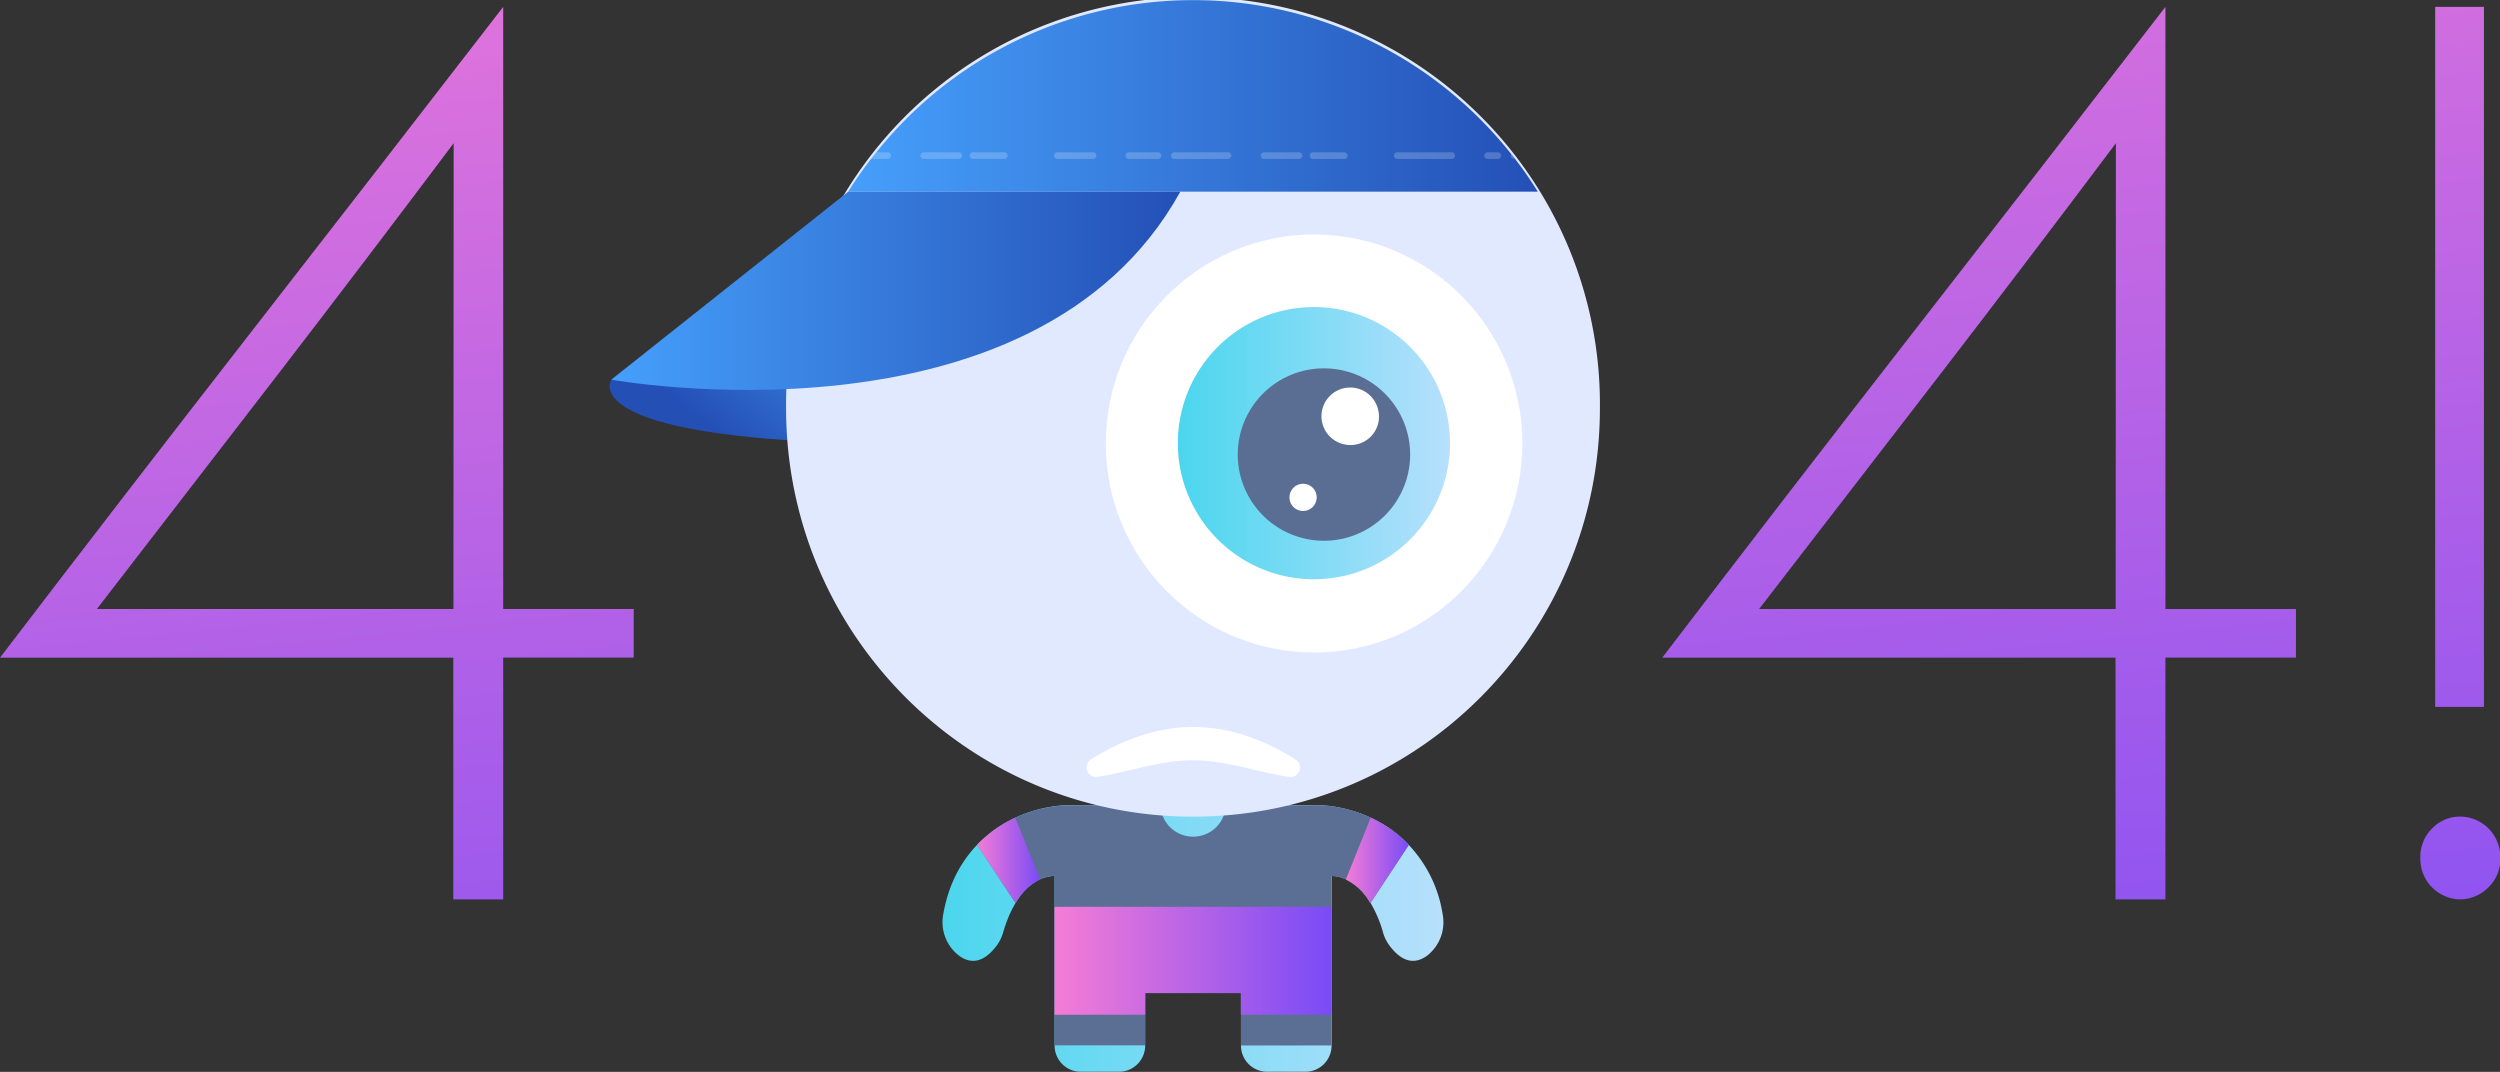 <svg id="Layer_1" data-name="Layer 1" xmlns="http://www.w3.org/2000/svg" xmlns:xlink="http://www.w3.org/1999/xlink" viewBox="0 0 551.08 236.27"><rect x="0" y="0" width="551.08" height="236.27" fill="#333333" stroke="none"/><defs><style>.cls-1{fill:url(#linear-gradient);}.cls-2{fill:#5b6f95;}.cls-3{fill:url(#linear-gradient-2);}.cls-4{fill:url(#linear-gradient-3);}.cls-5{fill:url(#linear-gradient-4);}.cls-6{fill:url(#linear-gradient-5);}.cls-7{fill:#e0e9ff;}.cls-8{fill:url(#linear-gradient-6);}.cls-9{fill:url(#linear-gradient-7);}.cls-10{fill:#fff;}.cls-11{fill:url(#linear-gradient-8);}.cls-12{fill:#5a6d93;}.cls-13{opacity:0.2;}.cls-14{fill:url(#linear-gradient-9);}.cls-15{fill:url(#linear-gradient-10);}.cls-16{fill:url(#linear-gradient-11);}</style><linearGradient id="linear-gradient" x1="582.23" y1="374.61" x2="692.64" y2="374.61" gradientUnits="userSpaceOnUse"><stop offset="0" stop-color="#4bd6ee"/><stop offset="1" stop-color="#b7e0fc"/></linearGradient><linearGradient id="linear-gradient-2" x1="671.16" y1="357.39" x2="685.03" y2="357.39" gradientUnits="userSpaceOnUse"><stop offset="0" stop-color="#f57cd6"/><stop offset="1" stop-color="#794bf6"/></linearGradient><linearGradient id="linear-gradient-3" x1="232.46" y1="211.79" x2="293.48" y2="211.79" xlink:href="#linear-gradient-2"/><linearGradient id="linear-gradient-4" x1="589.84" y1="357.39" x2="603.71" y2="357.39" xlink:href="#linear-gradient-2"/><linearGradient id="linear-gradient-5" x1="563.27" y1="225.53" x2="533.3" y2="263.45" gradientUnits="userSpaceOnUse"><stop offset="0" stop-color="#469ffb"/><stop offset="1" stop-color="#2450b6"/></linearGradient><linearGradient id="linear-gradient-6" x1="561.44" y1="188.85" x2="713.43" y2="188.85" xlink:href="#linear-gradient-5"/><linearGradient id="linear-gradient-7" x1="509.2" y1="231.83" x2="634.64" y2="231.83" xlink:href="#linear-gradient-5"/><linearGradient id="linear-gradient-8" x1="634.16" y1="265.51" x2="694.09" y2="265.51" xlink:href="#linear-gradient"/><linearGradient id="linear-gradient-9" x1="424.02" y1="104.54" x2="461.8" y2="482.35" xlink:href="#linear-gradient-2"/><linearGradient id="linear-gradient-10" x1="786.81" y1="68.27" x2="824.59" y2="446.07" xlink:href="#linear-gradient-2"/><linearGradient id="linear-gradient-11" x1="894.38" y1="57.51" x2="932.16" y2="435.32" xlink:href="#linear-gradient-2"/></defs><path class="cls-1" d="M689,378.44c-2.22,1.6-5.18,2-8.39-2.45a8.84,8.84,0,0,1-1.33-2.85,26.61,26.61,0,0,0-2.7-6.33c-1.8-3-4.57-5.82-8.6-6v37.41a5.77,5.77,0,0,1-5.76,5.78h-8.45a5.77,5.77,0,0,1-5.76-5.78v-11.6H626.89v11.6a5.77,5.77,0,0,1-5.76,5.78h-8.45a5.76,5.76,0,0,1-5.75-5.78V360.83c-7.19.27-10.35,9-11.3,12.31A9.29,9.29,0,0,1,594.3,376c-3.22,4.42-6.18,4.05-8.39,2.45a9.31,9.31,0,0,1-3.53-9.16c1.66-9.51,6.56-15.3,11.55-18.82a30,30,0,0,1,17.28-5.27h52.45a30,30,0,0,1,17.28,5.27A28,28,0,0,1,685,354a28.61,28.61,0,0,1,7.47,15.3A9.33,9.33,0,0,1,689,378.44Z" transform="translate(-374.46 -167.75)"/><path class="cls-2" d="M685,354l-8.45,12.83a12.65,12.65,0,0,0-5.42-5.2,7.86,7.86,0,0,0-3.2-.78v37.36H648V386.66H637.45v-19l0,19H626.89v11.52h-20V360.82a7.86,7.86,0,0,0-3.2.78,12.42,12.42,0,0,0-5.39,5.2L589.85,354a28.24,28.24,0,0,1,4.08-3.5,30.1,30.1,0,0,1,4.33-2.51,30.79,30.79,0,0,1,13-2.75h19a7.21,7.21,0,0,0,14.41,0h19a29.05,29.05,0,0,1,17.29,5.26A28.24,28.24,0,0,1,685,354Z" transform="translate(-374.46 -167.75)"/><path class="cls-3" d="M685,354l-8.48,12.83a12.5,12.5,0,0,0-5.39-5.21L676.61,348a27,27,0,0,1,4.33,2.48A28,28,0,0,1,685,354Z" transform="translate(-374.46 -167.75)"/><polygon class="cls-4" points="293.49 199.89 293.49 223.68 273.52 223.68 273.52 218.91 252.43 218.91 252.43 223.68 232.46 223.68 232.46 199.89 293.49 199.89"/><path class="cls-5" d="M589.84,354l8.48,12.83a12.61,12.61,0,0,1,5.39-5.21L598.26,348a27.48,27.48,0,0,0-4.33,2.48A29,29,0,0,0,589.84,354Z" transform="translate(-374.46 -167.75)"/><path class="cls-6" d="M547.56,241.24,516.82,250l-7.62,1.45s-8.41,12.66,56.06,14.07l21-48.53Z" transform="translate(-374.46 -167.75)"/><path class="cls-7" d="M727.13,257.77c0,49.71-40.16,90-89.69,90s-89.7-40.3-89.7-90a89.7,89.7,0,1,1,179.39,0Z" transform="translate(-374.46 -167.75)"/><path class="cls-8" d="M713.43,210h-152a85.77,85.77,0,0,1,5-7.18c.38-.49.75-1,1.16-1.45a89.44,89.44,0,0,1,140,.35c.31.36.6.73.87,1.1A85.77,85.77,0,0,1,713.43,210Z" transform="translate(-374.46 -167.75)"/><path class="cls-9" d="M634.64,210h-73.2L509.2,251.44S602.4,268.33,634.64,210Z" transform="translate(-374.46 -167.75)"/><ellipse class="cls-10" cx="289.67" cy="97.76" rx="45.91" ry="46.07"/><path class="cls-11" d="M694.09,265.51a30,30,0,1,1-30-30.07A30,30,0,0,1,694.09,265.51Z" transform="translate(-374.46 -167.75)"/><path class="cls-12" d="M664.48,286.86A19,19,0,1,1,685.2,266,19,19,0,0,1,664.48,286.86Z" transform="translate(-374.46 -167.75)"/><path class="cls-10" d="M670.66,265.67a6.33,6.33,0,1,1,7.58-7.63A6.27,6.27,0,0,1,670.66,265.67Z" transform="translate(-374.46 -167.75)"/><path class="cls-10" d="M661.07,280.32a3,3,0,1,1,3.56-3.58A3,3,0,0,1,661.07,280.32Z" transform="translate(-374.46 -167.75)"/><path class="cls-10" d="M616.27,339c6.75-1,13.84-3.66,21.18-3.66s14.43,2.69,21.18,3.67a2.1,2.1,0,0,0,1.39-3.87C653.48,331,645.75,328,637.45,328s-16.06,3.07-22.61,7.21A2.1,2.1,0,0,0,616.27,339Z" transform="translate(-374.46 -167.75)"/><g class="cls-13"><path class="cls-10" d="M570.85,202.06a.73.73,0,0,1-.73.72h-3.69c.38-.49.75-1,1.16-1.45h2.53A.72.72,0,0,1,570.85,202.06Z" transform="translate(-374.46 -167.75)"/><path class="cls-10" d="M595.76,201.33h-6.9a.73.73,0,0,0,0,1.45h6.9a.73.73,0,1,0,0-1.45Z" transform="translate(-374.46 -167.75)"/><path class="cls-10" d="M629.79,201.33h-6.41a.73.73,0,1,0,0,1.45h6.41a.73.73,0,0,0,0-1.45Z" transform="translate(-374.46 -167.75)"/><path class="cls-10" d="M615.49,201.33H607.6a.73.73,0,1,0,0,1.45h7.89a.73.73,0,0,0,0-1.45Z" transform="translate(-374.46 -167.75)"/><path class="cls-10" d="M585.9,201.33H578a.73.73,0,0,0,0,1.45h7.89a.73.73,0,0,0,0-1.45Z" transform="translate(-374.46 -167.75)"/><path class="cls-10" d="M704.74,201.33h-2.47a.73.73,0,0,0,0,1.45h2.47a.73.73,0,0,0,0-1.45Z" transform="translate(-374.46 -167.75)"/><path class="cls-10" d="M645.07,201.33H633.24a.73.73,0,0,0,0,1.45h11.83a.73.73,0,1,0,0-1.45Z" transform="translate(-374.46 -167.75)"/><path class="cls-10" d="M694.38,201.33H682.55a.73.73,0,1,0,0,1.45h11.83a.73.73,0,1,0,0-1.45Z" transform="translate(-374.46 -167.75)"/><path class="cls-10" d="M670.71,201.33h-6.9a.73.73,0,0,0,0,1.45h6.9a.73.73,0,1,0,0-1.45Z" transform="translate(-374.46 -167.75)"/><path class="cls-10" d="M660.85,201.33H653a.73.73,0,0,0,0,1.45h7.89a.73.73,0,0,0,0-1.45Z" transform="translate(-374.46 -167.75)"/><path class="cls-10" d="M708.44,202.78h-.25a.72.72,0,0,1-.72-.72.74.74,0,0,1,.1-.38C707.88,202,708.17,202.41,708.44,202.78Z" transform="translate(-374.46 -167.75)"/></g><path class="cls-14" d="M374.46,312.72Q401.75,277,429.77,241t55.61-71.73V302h28.77v10.71H485.38V366h-11V312.72Zm100-113.4q-19,25.31-39.15,51.49L395.81,302h78.6Z" transform="translate(-374.46 -167.75)"/><path class="cls-15" d="M740.87,312.72Q768.16,277,796.18,241t55.61-71.73V302h28.77v10.71H851.79V366h-11V312.72Zm100-113.4q-19,25.31-39.15,51.49L762.22,302h78.6Z" transform="translate(-374.46 -167.75)"/><path class="cls-16" d="M916.61,366a8.92,8.92,0,0,1-8.63-9,8.84,8.84,0,0,1,2.68-6.72,8.44,8.44,0,0,1,6-2.53,8.9,8.9,0,0,1,8.93,9.25,8.49,8.49,0,0,1-2.68,6.43A8.82,8.82,0,0,1,916.61,366Zm-5.36-196.74H922V323.57H911.25Z" transform="translate(-374.46 -167.75)"/>
</svg>